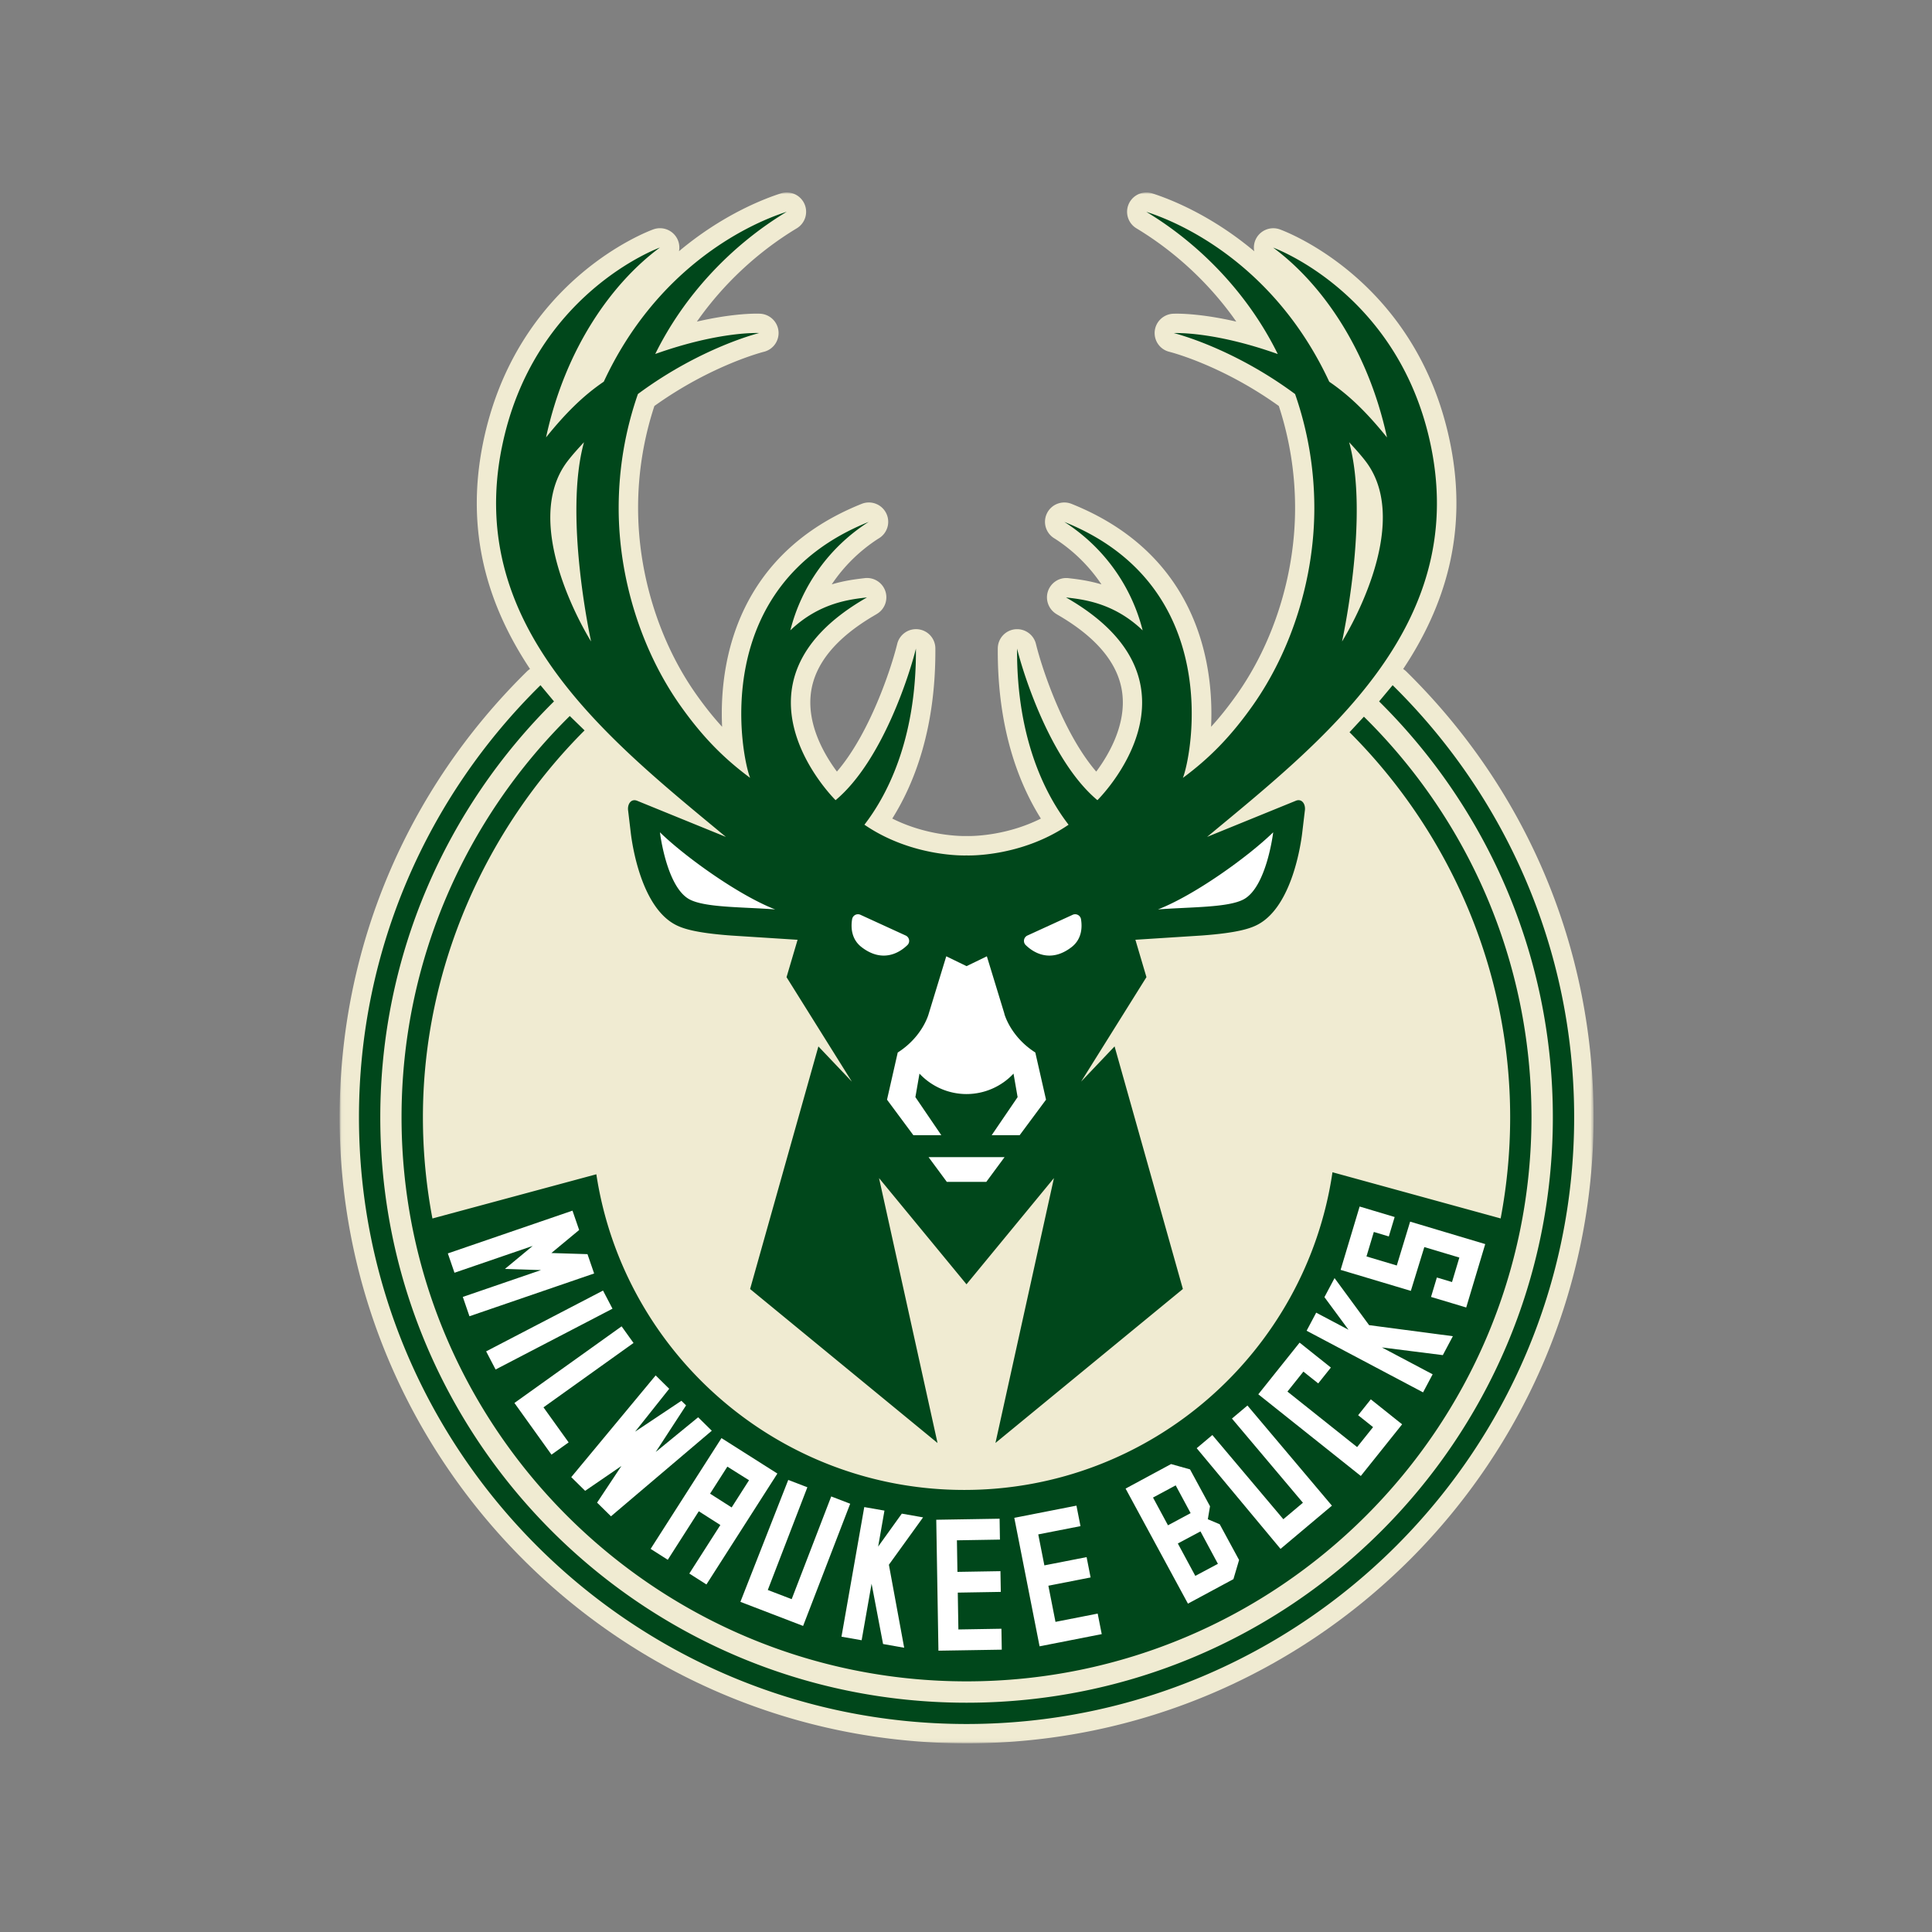 <svg width="512" height="512" xmlns="http://www.w3.org/2000/svg" xmlns:xlink="http://www.w3.org/1999/xlink"><rect width="100%" height="100%" fill="#808080" stroke="none"/><defs><path id="a" d="M.043 0h332.255v410.957H.043"/></defs><g fill="none" fill-rule="evenodd"><g transform="translate(90 51)"><mask id="b" fill="#fff"><use xlink:href="#a"/></mask><path d="M166.15 411C74.533 411 0 336.575 0 245.095c0-44.718 17.628-86.68 49.637-118.155.254-.25.53-.47.824-.657-11.04-16.61-17.21-36.033-12.52-59.563 8.65-43.34 43.73-56.404 45.22-56.94.57-.204 1.16-.3 1.74-.3 1.85 0 3.61 1 4.527 2.706a5.097 5.097 0 01.51 3.394c11.48-9.635 22.4-13.86 27.007-15.335A5.046 5.046 0 01118.5 0a5.136 5.136 0 014.67 3 5.12 5.12 0 01-2.017 6.505c-10.455 6.31-19.57 14.867-26.467 24.724 8.267-1.91 13.825-2.11 15.775-2.11.69 0 1.04.02 1.04.02 2.53.16 4.587 2.14 4.81 4.66a5.114 5.114 0 01-3.88 5.43c-.13.03-13.856 3.5-29.01 14.36a86.273 86.273 0 00-4.32 27.05c0 17.54 5.624 35.55 15.43 49.41 2.263 3.2 4.496 6.002 6.837 8.56-.862-18.09 4.465-46.058 36.975-59.08a5.133 5.133 0 016.5 2.46 5.113 5.113 0 01-1.913 6.663l-.24.146c-4.92 3.19-9.08 7.3-12.27 12.07 3.41-1.02 6.35-1.37 8.35-1.61l.39-.048a5.134 5.134 0 015.44 3.368 5.124 5.124 0 01-2.098 6.047s-.308.194-.38.236c-10.41 5.995-16.204 12.97-17.214 20.732-1.097 8.412 3.515 16.352 6.883 20.885 8.717-10.14 14.39-27.34 15.98-33.84a5.131 5.131 0 015.58-3.87 5.119 5.119 0 014.53 5.058c.13 21.243-5.56 35.783-11.42 45.1 8.73 4.376 17.254 4.63 19.104 4.63.21 0 .51-.007.573-.007.07 0 .147.005.22.007 0 0 .17.004.38.004 1.85 0 10.38-.253 19.106-4.63-5.86-9.317-11.55-23.857-11.42-45.102a5.122 5.122 0 014.53-5.056c.2-.02.4-.03.6-.03a5.13 5.13 0 014.98 3.903c1.59 6.504 7.264 23.705 15.98 33.84 3.365-4.526 7.98-12.47 6.885-20.883-1.01-7.76-6.8-14.737-17.214-20.733l-.31-.195c-2.023-1.272-2.93-3.81-2.13-6.06.74-2.063 2.66-3.428 4.808-3.428.2 0 .402.01.606.034l.39.045c1.996.238 4.94.586 8.353 1.608a42.911 42.911 0 00-12.27-12.07l-.24-.146a5.116 5.116 0 01-1.913-6.67 5.127 5.127 0 016.493-2.456c32.51 13.026 37.836 40.994 36.975 59.08 2.34-2.554 4.57-5.36 6.835-8.56 9.805-13.856 15.43-31.866 15.43-49.412a86.6 86.6 0 00-4.31-27.05c-15.254-10.93-28.872-14.322-29.01-14.356a5.11 5.11 0 01-3.88-5.426c.224-2.523 2.28-4.505 4.81-4.662 0 0 .35-.02 1.034-.02 1.95 0 7.51.2 15.776 2.108-6.897-9.857-16.01-18.414-26.465-24.724a5.114 5.114 0 01-2.017-6.504 5.138 5.138 0 014.67-3c.518 0 1.045.08 1.565.25 4.602 1.473 15.525 5.7 27.005 15.333a5.105 5.105 0 01.51-3.394 5.151 5.151 0 016.265-2.406c1.487.535 36.566 13.6 45.213 56.94 4.698 23.53-1.48 42.953-12.52 59.562.294.19.57.41.824.656 32.01 31.475 49.635 73.436 49.635 118.154 0 91.48-74.53 165.905-166.15 165.905" fill="#F0EBD2" mask="url(#b)"/></g><path d="M156.646 170s-7.333-33.176-1.882-52.808c-1.453 1.567-2.927 3.177-4.29 4.937-13.28 17.16 6.172 47.87 6.172 47.87zm199.007 0s19.452-30.71 6.17-47.87c-1.36-1.76-2.836-3.37-4.288-4.938 5.45 19.632-1.882 52.807-1.882 52.807zm-222.686-51.28c8.18-41 41.922-53.12 41.922-53.12-12.36 9.115-24.97 26.248-30.18 50.308 5.07-6.286 9.77-11.003 15.3-14.76 13.68-29.427 37.02-41.36 48.48-45.027-14.86 8.97-27.28 22.32-34.84 37.69 17.18-6.12 27.544-5.55 27.544-5.55s-15.356 3.73-32.138 16.16c-3.3 9.47-5.1 19.64-5.1 30.23 0 18.63 6.01 37.73 16.37 52.37 5.83 8.24 11.457 13.93 18.464 19.12-2.316-5.82-11.137-50.78 31.446-67.84l-.3.184a48.034 48.034 0 00-20.485 28.563c7.778-7.434 15.98-8.207 20.29-8.724l-.202.13c-39.53 22.764-8.097 53.6-8.097 53.6 12.464-10.43 19.73-33.783 21.29-40.17.15 24.676-8.064 39.45-13.65 46.67 12.74 8.73 27.03 8.148 27.038 8.148h.023c.01 0 14.3.586 27.04-8.144-5.584-7.22-13.802-21.995-13.65-46.67 1.563 6.386 8.83 29.738 21.293 40.168 0 0 31.433-30.833-8.098-53.6-.067-.04-.137-.09-.203-.13 4.31.52 12.515 1.29 20.29 8.726a48.002 48.002 0 00-20.48-28.56l-.3-.185c42.582 17.06 33.76 62.02 31.444 67.84 7.006-5.185 12.636-10.88 18.466-19.12 10.357-14.64 16.367-33.735 16.367-52.365 0-10.59-1.8-20.76-5.098-30.23-16.78-12.43-32.14-16.16-32.14-16.16s10.37-.57 27.55 5.555c-7.55-15.373-19.978-28.72-34.834-37.69 11.452 3.67 34.796 15.6 48.476 45.028 5.527 3.758 10.23 8.475 15.303 14.76-5.21-24.06-17.82-41.192-30.175-50.307 0 0 33.74 12.12 41.92 53.12 9.523 47.72-28.644 77.52-59.42 103.047l23.497-9.57c1.59-.67 2.694.86 2.4 2.69l-.688 5.794c-.38 3.185-2.724 19.33-11.602 24.226-1.92 1.06-5.228 2.27-14.97 2.99l-17.64 1.13 2.93 9.904-17.315 27.693 8.87-9.335 18.1 64.29-49.67 40.806 15.5-70.2-23.174 28.15-23.176-28.144 15.5 70.2-49.67-40.805 18.1-64.29 8.87 9.333-17.314-27.69 2.927-9.903-17.637-1.13c-9.74-.72-13.05-1.93-14.97-2.99-8.876-4.897-11.22-21.04-11.6-24.228l-.69-5.795c-.29-1.83.81-3.36 2.405-2.687l23.497 9.57c-30.775-25.53-68.94-55.324-59.42-103.042zm21.95 74.843c-26.082 26.05-42.84 62.875-42.84 102.53 0 9.164.874 18.126 2.522 26.817l43.44-11.715c7.18 47.293 48.17 83.654 97.5 83.654 49.52 0 90.62-36.64 97.58-84.19l44.57 12.24c1.645-8.69 2.52-17.65 2.52-26.82 0-39.656-16.49-75.986-42.57-102.035l3.812-4.117c27.51 27.12 44.406 64.592 44.406 106.15 0 82.435-67.166 149.5-149.72 149.5-82.558 0-149.723-67.065-149.723-149.5 0-41.56 17.076-79.206 44.584-106.33l3.905 3.8zm210.563-7.68c28.423 28.116 46.04 67.106 46.04 110.21 0 85.684-69.562 155.144-155.37 155.144-85.81 0-155.372-69.46-155.372-155.143 0-43.106 17.614-82.1 46.038-110.214l-3.58-4.29C113.56 210.77 95.13 251.32 95.13 296.093c0 88.657 72.232 160.785 161.02 160.785 88.786 0 161.02-72.13 161.02-160.786 0-44.774-18.432-85.324-48.107-114.505l-3.583 4.294z" fill="#00471B"/><path d="M244.613 402.135l-9.046 12.534 4.05 22-5.594-.99-3.043-15.98-2.636 14.98-5.343-.938 6.04-34.35 5.35.936-1.67 9.533 6.27-8.73 5.637.99zm72.156 15.49l-4.63-8.584 6-3.2 4.62 8.59-6 3.2zm-11.2-20.762l6-3.225 3.96 7.36-6 3.222-3.97-7.357zm14.52 5.732l.58-3.417-5.3-9.777-5.027-1.41-12.048 6.5 16.524 30.49 12.05-6.49 1.503-5.077-5.132-9.467-3.154-1.337zm-54.7 29.054l.09 5.53-16.784.27-.576-34.7 16.786-.276.09 5.535-11.4.19.136 8.365 11.4-.19.093 5.496-11.4.19.16 9.763 11.4-.19zm25.51-4.02l1.07 5.43-16.47 3.23-6.7-34.05 16.47-3.23 1.07 5.43-11.19 2.19 1.62 8.21 11.19-2.19 1.06 5.39-11.19 2.19 1.884 9.58 11.19-2.195zm39.687-55.15l22.386 26.54-13.617 11.45-22.22-26.68 4.15-3.49 18.814 22.31 5.188-4.367-18.81-22.308 4.117-3.464zm63.01-42.77l-5.034 16.79-3.723-1.12-5.6-1.677 1.545-5.15 4.015 1.202 1.945-6.488-9.284-2.78-3.573 11.61-3.73-1.115-14.88-4.45 5.04-16.788 3.77 1.13 5.51 1.65-1.547 5.148-3.973-1.19-1.946 6.49 8.03 2.402 3.537-11.624 19.905 5.95zm-30.778 21.47l22.205 2.93-2.66 5.013-16.16-2.04 13.462 7.123-2.54 4.786-30.86-16.33 2.54-4.79 8.563 4.53-6.38-8.644 2.68-5.05 9.15 12.46zm5.72 23.86l3.038 2.42-10.946 13.69-27.168-21.645 10.945-13.696 8.29 6.61-3.357 4.2-3.925-3.128-4.23 5.293 18.464 14.71 4.23-5.293-3.96-3.154 3.36-4.206 5.253 4.187zm-143.23 23.47l-12.477 32.38-3.52-1.354-9.3-3.57-3.796-1.46 12.68-32.31 5.065 1.946-10.487 27.22 6.33 2.432 10.48-27.22 5.024 1.93zm-81.28-25.55l6.666 9.29-4.544 3.25-9.82-13.698 28.4-20.306 3.16 4.405-23.854 17.056zm13.41-35.47L124.41 348.82l-1.76-5.125 20.726-7.11-9.568-.3 7.362-6.104-20.727 7.11-1.76-5.124 33.03-11.333 1.768 5.126-7.362 6.106 9.57.297 1.763 5.124zm4.88 9.33l-30.98 16.114-2.505-4.806 30.975-16.11 2.508 4.803zm26.308 32.344l-26.71 22.675-3.68-3.628 6.44-9.704-9.607 6.58-3.68-3.63 22.37-26.957 3.59 3.54-9.04 11.37 12.267-8.186 1.24 1.217-8.04 12.35 11.24-9.196 3.62 3.57zm5.266 20.322l-5.716-3.646 4.584-7.164 5.74 3.607-4.607 7.21zm11.046-7.285l.98-1.545.094-.148-14.813-9.395-.07.11-18.704 29.246 4.54 2.892 8.222-12.86 5.716 3.644-8.228 12.86 4.536 2.893 17.72-27.7zm35.082-144.275l-11.997-5.497a1.569 1.569 0 00-2.203 1.18c-.335 2.04-.286 5.237 2.512 7.395 5.272 4.065 9.74 1.8 12.14-.548.78-.765.543-2.074-.45-2.53M174.89 220.57s1.714 14.397 7.76 17.732c4.084 2.25 14.06 2.035 22.772 2.703-9.647-3.736-23.86-13.934-30.53-20.433l-.003-.002m71.191 86.082l4.836 6.553h10.466l4.837-6.553h-20.14m91.329-86.08c-6.673 6.5-20.884 16.697-30.533 20.433 8.713-.668 18.69-.452 22.772-2.703 6.047-3.335 7.763-17.732 7.763-17.732l-.002.002m-71.233 48.068l-4.647-15.208-5.38 2.607-5.378-2.61-4.647 15.21s-1.545 6.04-8.214 10.29l-2.84 12.5 6.98 9.41h7.41l-6.87-10.09 1.083-6.23a17.096 17.096 0 0012.462 5.418 17.087 17.087 0 0012.46-5.417l1.084 6.23-6.87 10.086h7.415l6.985-9.414-2.84-12.5c-6.67-4.257-8.214-10.296-8.214-10.296m18.121-26.198l-11.998 5.497c-.994.456-1.23 1.765-.45 2.53 2.398 2.348 6.868 4.613 12.14.548 2.797-2.158 2.847-5.355 2.512-7.395a1.574 1.574 0 00-2.21-1.18" fill="#FFF"/></g></svg>